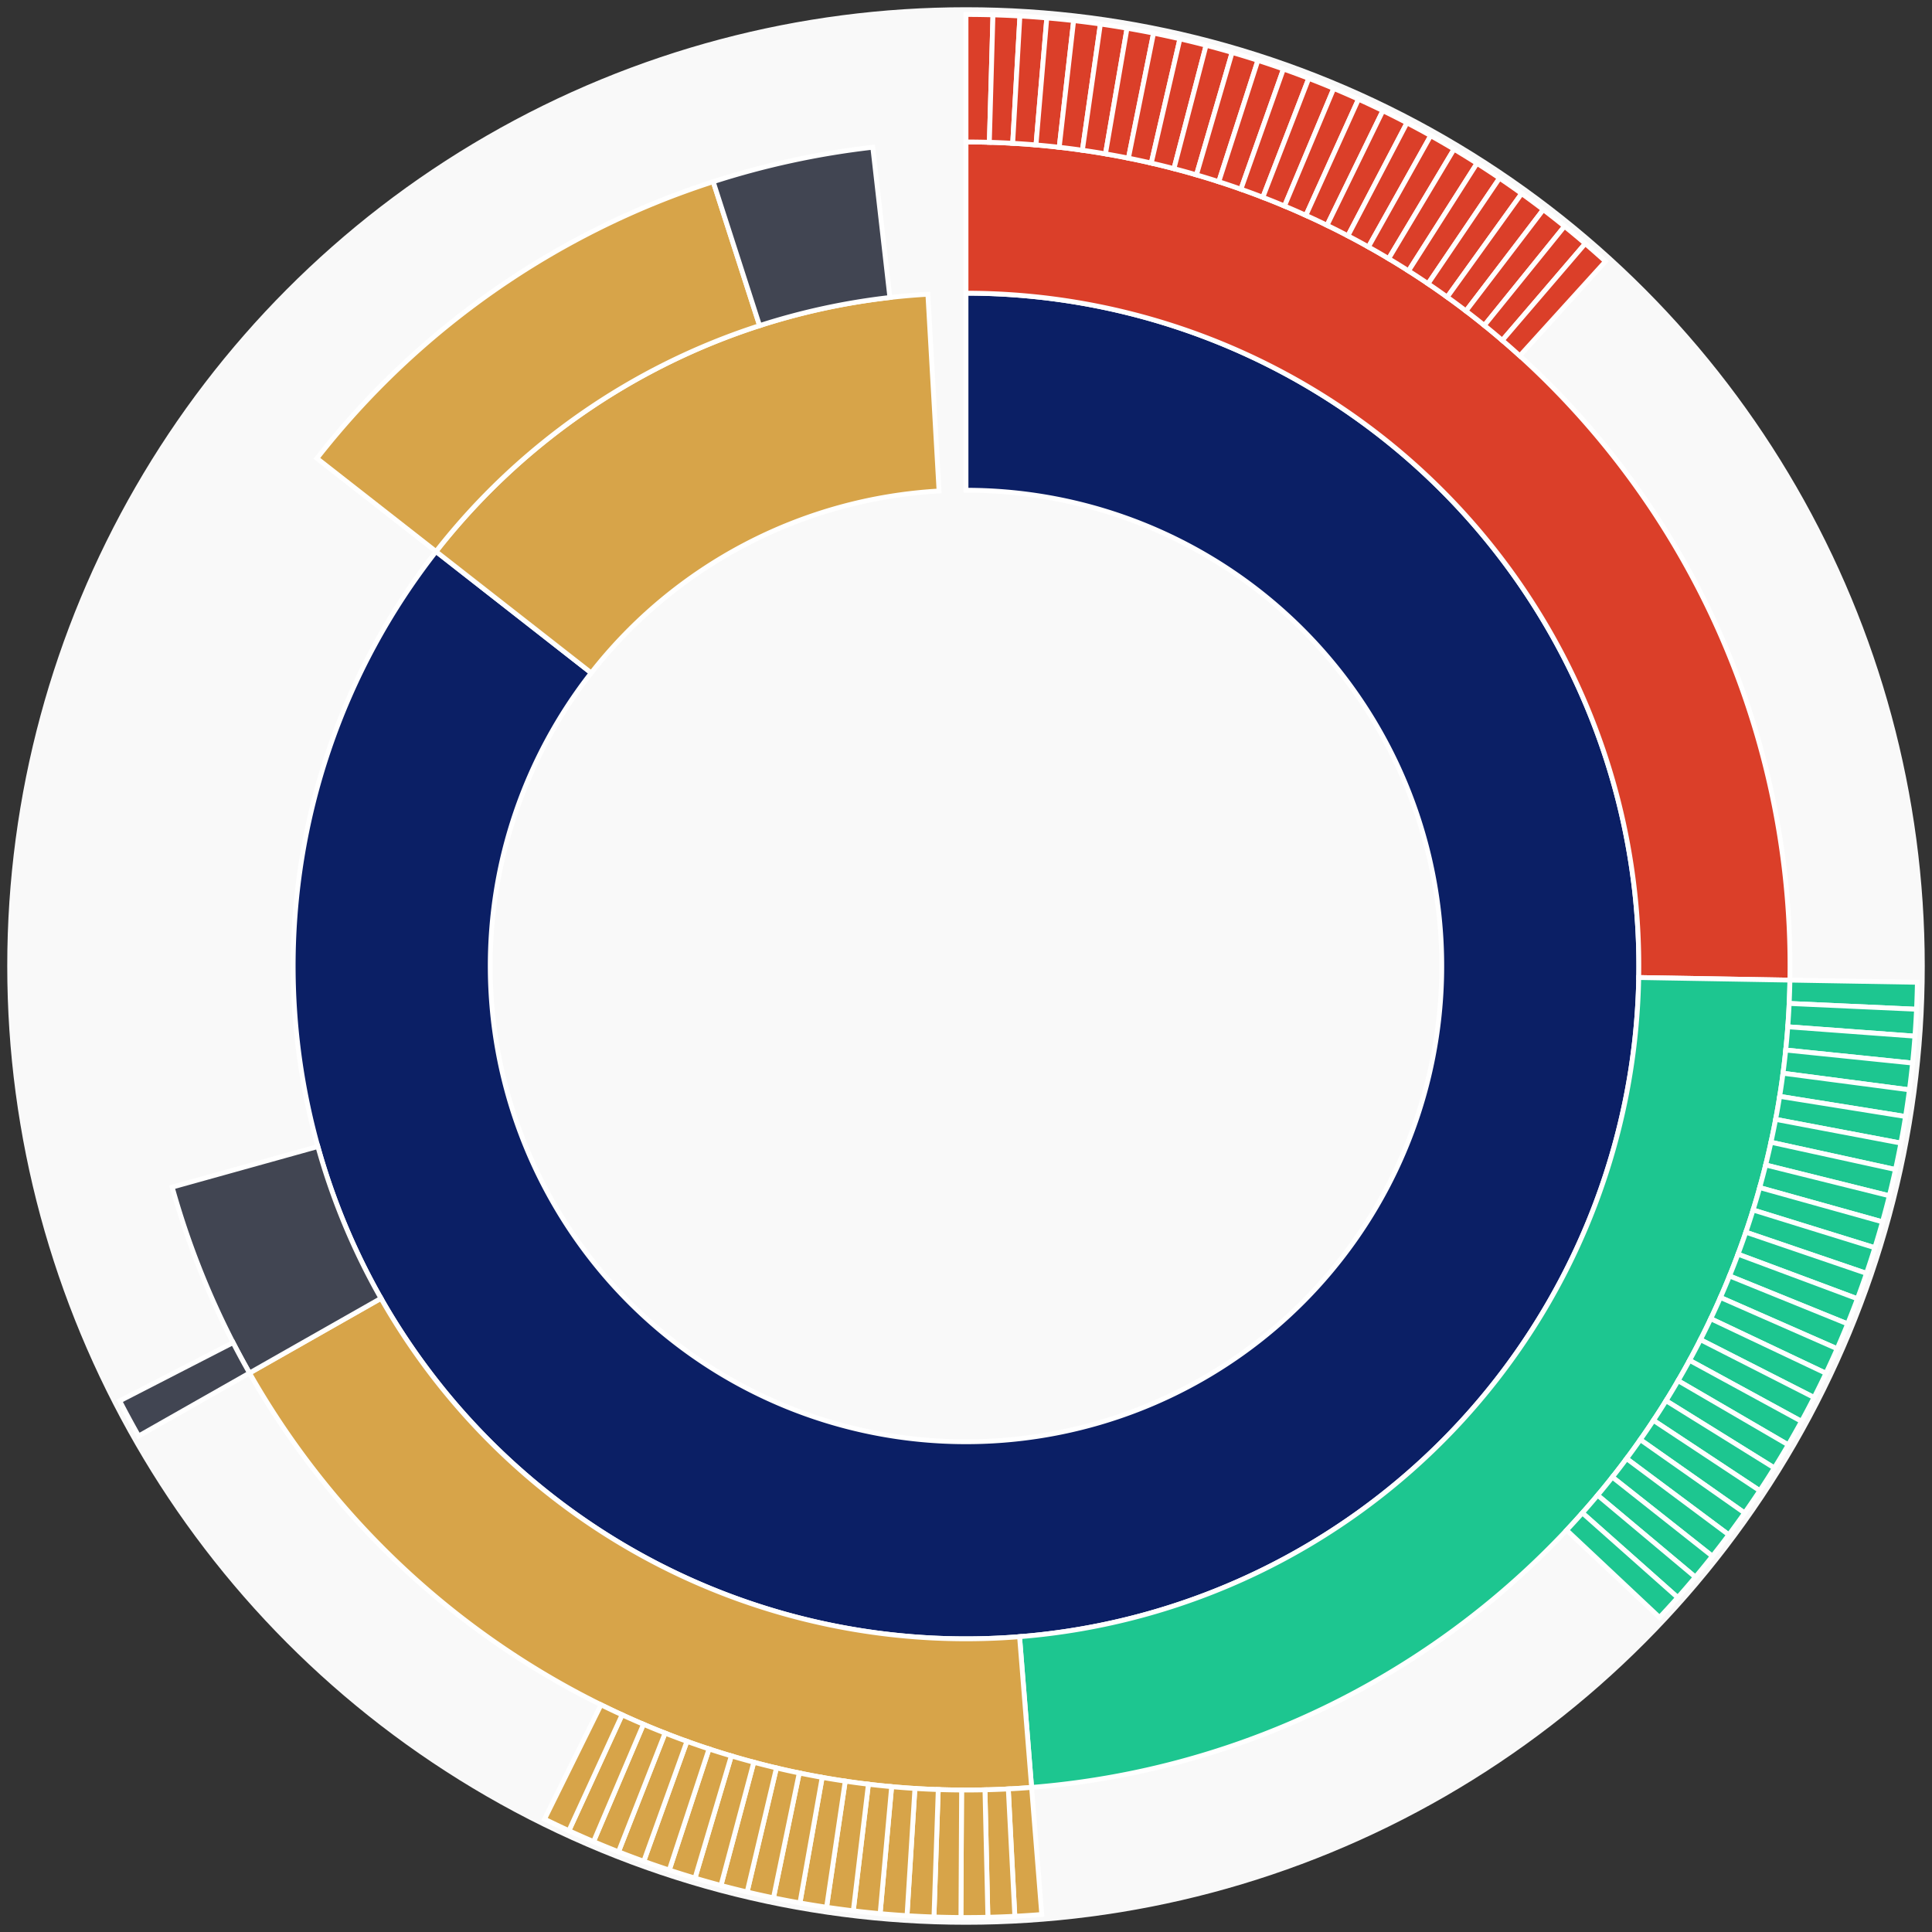 <svg xmlns="http://www.w3.org/2000/svg" width="400" height="400" id="block-7907891"><rect width="100%" height="100%" fill="#333333" stroke="none"/><g id="burst-container" transform="translate(200,200)"><circle r="197" style="fill: #f9f9f9; stroke: #f9f9f9; stroke-width: 3; opacity: 1;" id="circle-base"></circle><path display="none" d="M6.031385485800715e-15,-98.5A98.5,98.5,0,1,1,-6.031385485800715e-15,98.5A98.5,98.5,0,1,1,6.031385485800715e-15,-98.5Z" fill-rule="evenodd" id="p-type-root" style="stroke: #fff; opacity: 1;"></path><path d="M8.529667153919608e-15,-139.3A139.3,139.3,0,1,1,-109.726,-85.818L-77.588,-60.682A98.5,98.5,0,1,0,6.031385485800715e-15,-98.5Z" fill-rule="evenodd" style="fill: #0B1F65; stroke: #fff; opacity: 1;" id="p-type-data"></path><path d="M-109.726,-85.818A139.3,139.3,0,0,1,-7.893,-139.076L-5.581,-98.342A98.5,98.5,0,0,0,-77.588,-60.682Z" fill-rule="evenodd" style="fill: #D7A449; stroke: #fff; opacity: 1;" id="p-type-value"></path><path d="M1.0446666101440332e-14,-170.607A170.607,170.607,0,0,1,170.582,2.922L139.28,2.386A139.3,139.3,0,0,0,8.529667153919608e-15,-139.3Z" fill-rule="evenodd" style="fill: #DB3F29; stroke: #fff; opacity: 1;" id="p-type-functions"></path><path d="M170.582,2.922A170.607,170.607,0,0,1,13.583,170.065L11.09,138.858A139.3,139.3,0,0,0,139.28,2.386Z" fill-rule="evenodd" style="fill: #1DC690; stroke: #fff; opacity: 1;" id="p-type-logs"></path><path d="M13.583,170.065A170.607,170.607,0,0,1,-148.342,84.269L-121.121,68.806A139.3,139.3,0,0,0,11.09,138.858Z" fill-rule="evenodd" style="fill: #D7A449; stroke: #fff; opacity: 1;" id="p-type-tokenTransfers"></path><path d="M-148.342,84.269A170.607,170.607,0,0,1,-164.35,45.78L-134.191,37.379A139.3,139.3,0,0,0,-121.121,68.806Z" fill-rule="evenodd" style="fill: #414552; stroke: #fff; opacity: 1;" id="p-type-ether"></path><path d="M-134.386,-105.105A170.607,170.607,0,0,1,-52.338,-162.381L-42.734,-132.583A139.3,139.3,0,0,0,-109.726,-85.818Z" fill-rule="evenodd" style="fill: #D7A449; stroke: #fff; opacity: 1;" id="p-type-tokenTransfers"></path><path d="M-52.338,-162.381A170.607,170.607,0,0,1,-19.302,-169.512L-15.76,-138.406A139.3,139.3,0,0,0,-42.734,-132.583Z" fill-rule="evenodd" style="fill: #414552; stroke: #fff; opacity: 1;" id="p-type-ether"></path><path d="M1.206277097160143e-14,-197A197,197,0,0,1,5.583,-196.921L4.835,-170.538A170.607,170.607,0,0,0,1.0446666101440332e-14,-170.607Z" fill-rule="evenodd" style="fill: #DB3F29; stroke: #fff; opacity: 1;" id="p-type-functions"></path><path d="M5.583,-196.921A197,197,0,0,1,11.162,-196.684L9.667,-170.333A170.607,170.607,0,0,0,4.835,-170.538Z" fill-rule="evenodd" style="fill: #DB3F29; stroke: #fff; opacity: 1;" id="p-type-functions"></path><path d="M11.162,-196.684A197,197,0,0,1,16.732,-196.288L14.49,-169.991A170.607,170.607,0,0,0,9.667,-170.333Z" fill-rule="evenodd" style="fill: #DB3F29; stroke: #fff; opacity: 1;" id="p-type-functions"></path><path d="M16.732,-196.288A197,197,0,0,1,22.288,-195.735L19.302,-169.512A170.607,170.607,0,0,0,14.49,-169.991Z" fill-rule="evenodd" style="fill: #DB3F29; stroke: #fff; opacity: 1;" id="p-type-functions"></path><path d="M22.288,-195.735A197,197,0,0,1,27.827,-195.025L24.099,-168.896A170.607,170.607,0,0,0,19.302,-169.512Z" fill-rule="evenodd" style="fill: #DB3F29; stroke: #fff; opacity: 1;" id="p-type-functions"></path><path d="M27.827,-195.025A197,197,0,0,1,33.343,-194.158L28.876,-168.146A170.607,170.607,0,0,0,24.099,-168.896Z" fill-rule="evenodd" style="fill: #DB3F29; stroke: #fff; opacity: 1;" id="p-type-functions"></path><path d="M33.343,-194.158A197,197,0,0,1,38.833,-193.135L33.63,-167.26A170.607,170.607,0,0,0,28.876,-168.146Z" fill-rule="evenodd" style="fill: #DB3F29; stroke: #fff; opacity: 1;" id="p-type-functions"></path><path d="M38.833,-193.135A197,197,0,0,1,44.291,-191.957L38.357,-166.239A170.607,170.607,0,0,0,33.63,-167.26Z" fill-rule="evenodd" style="fill: #DB3F29; stroke: #fff; opacity: 1;" id="p-type-functions"></path><path d="M44.291,-191.957A197,197,0,0,1,49.713,-190.624L43.053,-165.085A170.607,170.607,0,0,0,38.357,-166.239Z" fill-rule="evenodd" style="fill: #DB3F29; stroke: #fff; opacity: 1;" id="p-type-functions"></path><path d="M49.713,-190.624A197,197,0,0,1,55.096,-189.139L47.715,-163.799A170.607,170.607,0,0,0,43.053,-165.085Z" fill-rule="evenodd" style="fill: #DB3F29; stroke: #fff; opacity: 1;" id="p-type-functions"></path><path d="M55.096,-189.139A197,197,0,0,1,60.434,-187.501L52.338,-162.381A170.607,170.607,0,0,0,47.715,-163.799Z" fill-rule="evenodd" style="fill: #DB3F29; stroke: #fff; opacity: 1;" id="p-type-functions"></path><path d="M60.434,-187.501A197,197,0,0,1,65.724,-185.713L56.919,-160.832A170.607,170.607,0,0,0,52.338,-162.381Z" fill-rule="evenodd" style="fill: #DB3F29; stroke: #fff; opacity: 1;" id="p-type-functions"></path><path d="M65.724,-185.713A197,197,0,0,1,70.961,-183.776L61.454,-159.154A170.607,170.607,0,0,0,56.919,-160.832Z" fill-rule="evenodd" style="fill: #DB3F29; stroke: #fff; opacity: 1;" id="p-type-functions"></path><path d="M70.961,-183.776A197,197,0,0,1,76.141,-181.691L65.94,-157.349A170.607,170.607,0,0,0,61.454,-159.154Z" fill-rule="evenodd" style="fill: #DB3F29; stroke: #fff; opacity: 1;" id="p-type-functions"></path><path d="M76.141,-181.691A197,197,0,0,1,81.26,-179.46L70.373,-155.417A170.607,170.607,0,0,0,65.94,-157.349Z" fill-rule="evenodd" style="fill: #DB3F29; stroke: #fff; opacity: 1;" id="p-type-functions"></path><path d="M81.26,-179.46A197,197,0,0,1,86.314,-177.085L74.75,-153.36A170.607,170.607,0,0,0,70.373,-155.417Z" fill-rule="evenodd" style="fill: #DB3F29; stroke: #fff; opacity: 1;" id="p-type-functions"></path><path d="M86.314,-177.085A197,197,0,0,1,91.298,-174.567L79.066,-151.18A170.607,170.607,0,0,0,74.75,-153.36Z" fill-rule="evenodd" style="fill: #DB3F29; stroke: #fff; opacity: 1;" id="p-type-functions"></path><path d="M91.298,-174.567A197,197,0,0,1,96.209,-171.91L83.319,-148.878A170.607,170.607,0,0,0,79.066,-151.18Z" fill-rule="evenodd" style="fill: #DB3F29; stroke: #fff; opacity: 1;" id="p-type-functions"></path><path d="M96.209,-171.91A197,197,0,0,1,101.042,-169.114L87.505,-146.457A170.607,170.607,0,0,0,83.319,-148.878Z" fill-rule="evenodd" style="fill: #DB3F29; stroke: #fff; opacity: 1;" id="p-type-functions"></path><path d="M101.042,-169.114A197,197,0,0,1,105.795,-166.182L91.621,-143.918A170.607,170.607,0,0,0,87.505,-146.457Z" fill-rule="evenodd" style="fill: #DB3F29; stroke: #fff; opacity: 1;" id="p-type-functions"></path><path d="M105.795,-166.182A197,197,0,0,1,110.462,-163.117L95.663,-141.263A170.607,170.607,0,0,0,91.621,-143.918Z" fill-rule="evenodd" style="fill: #DB3F29; stroke: #fff; opacity: 1;" id="p-type-functions"></path><path d="M110.462,-163.117A197,197,0,0,1,115.041,-159.921L99.628,-138.495A170.607,170.607,0,0,0,95.663,-141.263Z" fill-rule="evenodd" style="fill: #DB3F29; stroke: #fff; opacity: 1;" id="p-type-functions"></path><path d="M115.041,-159.921A197,197,0,0,1,119.527,-156.596L103.513,-135.616A170.607,170.607,0,0,0,99.628,-138.495Z" fill-rule="evenodd" style="fill: #DB3F29; stroke: #fff; opacity: 1;" id="p-type-functions"></path><path d="M119.527,-156.596A197,197,0,0,1,123.917,-153.145L107.315,-132.628A170.607,170.607,0,0,0,103.513,-135.616Z" fill-rule="evenodd" style="fill: #DB3F29; stroke: #fff; opacity: 1;" id="p-type-functions"></path><path d="M123.917,-153.145A197,197,0,0,1,128.208,-149.572L111.031,-129.533A170.607,170.607,0,0,0,107.315,-132.628Z" fill-rule="evenodd" style="fill: #DB3F29; stroke: #fff; opacity: 1;" id="p-type-functions"></path><path d="M128.208,-149.572A197,197,0,0,1,132.395,-145.878L114.658,-126.334A170.607,170.607,0,0,0,111.031,-129.533Z" fill-rule="evenodd" style="fill: #DB3F29; stroke: #fff; opacity: 1;" id="p-type-functions"></path><path d="M196.971,3.374A197,197,0,0,1,196.796,8.955L170.431,7.755A170.607,170.607,0,0,0,170.582,2.922Z" fill-rule="evenodd" style="fill: #1DC690; stroke: #fff; opacity: 1;" id="p-type-logs"></path><path d="M196.796,8.955A197,197,0,0,1,196.464,14.529L170.142,12.583A170.607,170.607,0,0,0,170.431,7.755Z" fill-rule="evenodd" style="fill: #1DC690; stroke: #fff; opacity: 1;" id="p-type-logs"></path><path d="M196.464,14.529A197,197,0,0,1,195.973,20.091L169.717,17.4A170.607,170.607,0,0,0,170.142,12.583Z" fill-rule="evenodd" style="fill: #1DC690; stroke: #fff; opacity: 1;" id="p-type-logs"></path><path d="M195.973,20.091A197,197,0,0,1,195.325,25.637L169.156,22.203A170.607,170.607,0,0,0,169.717,17.4Z" fill-rule="evenodd" style="fill: #1DC690; stroke: #fff; opacity: 1;" id="p-type-logs"></path><path d="M195.325,25.637A197,197,0,0,1,194.52,31.163L168.459,26.988A170.607,170.607,0,0,0,169.156,22.203Z" fill-rule="evenodd" style="fill: #1DC690; stroke: #fff; opacity: 1;" id="p-type-logs"></path><path d="M194.52,31.163A197,197,0,0,1,193.558,36.664L167.626,31.752A170.607,170.607,0,0,0,168.459,26.988Z" fill-rule="evenodd" style="fill: #1DC690; stroke: #fff; opacity: 1;" id="p-type-logs"></path><path d="M193.558,36.664A197,197,0,0,1,192.441,42.135L166.659,36.49A170.607,170.607,0,0,0,167.626,31.752Z" fill-rule="evenodd" style="fill: #1DC690; stroke: #fff; opacity: 1;" id="p-type-logs"></path><path d="M192.441,42.135A197,197,0,0,1,191.17,47.572L165.558,41.198A170.607,170.607,0,0,0,166.659,36.49Z" fill-rule="evenodd" style="fill: #1DC690; stroke: #fff; opacity: 1;" id="p-type-logs"></path><path d="M191.17,47.572A197,197,0,0,1,189.745,52.971L164.324,45.874A170.607,170.607,0,0,0,165.558,41.198Z" fill-rule="evenodd" style="fill: #1DC690; stroke: #fff; opacity: 1;" id="p-type-logs"></path><path d="M189.745,52.971A197,197,0,0,1,188.167,58.327L162.958,50.513A170.607,170.607,0,0,0,164.324,45.874Z" fill-rule="evenodd" style="fill: #1DC690; stroke: #fff; opacity: 1;" id="p-type-logs"></path><path d="M188.167,58.327A197,197,0,0,1,186.439,63.637L161.461,55.111A170.607,170.607,0,0,0,162.958,50.513Z" fill-rule="evenodd" style="fill: #1DC690; stroke: #fff; opacity: 1;" id="p-type-logs"></path><path d="M186.439,63.637A197,197,0,0,1,184.56,68.895L159.834,59.665A170.607,170.607,0,0,0,161.461,55.111Z" fill-rule="evenodd" style="fill: #1DC690; stroke: #fff; opacity: 1;" id="p-type-logs"></path><path d="M184.56,68.895A197,197,0,0,1,182.533,74.098L158.079,64.171A170.607,170.607,0,0,0,159.834,59.665Z" fill-rule="evenodd" style="fill: #1DC690; stroke: #fff; opacity: 1;" id="p-type-logs"></path><path d="M182.533,74.098A197,197,0,0,1,180.36,79.242L156.196,68.625A170.607,170.607,0,0,0,158.079,64.171Z" fill-rule="evenodd" style="fill: #1DC690; stroke: #fff; opacity: 1;" id="p-type-logs"></path><path d="M180.36,79.242A197,197,0,0,1,178.042,84.322L154.189,73.025A170.607,170.607,0,0,0,156.196,68.625Z" fill-rule="evenodd" style="fill: #1DC690; stroke: #fff; opacity: 1;" id="p-type-logs"></path><path d="M178.042,84.322A197,197,0,0,1,175.58,89.334L152.057,77.365A170.607,170.607,0,0,0,154.189,73.025Z" fill-rule="evenodd" style="fill: #1DC690; stroke: #fff; opacity: 1;" id="p-type-logs"></path><path d="M175.58,89.334A197,197,0,0,1,172.978,94.274L149.803,81.644A170.607,170.607,0,0,0,152.057,77.365Z" fill-rule="evenodd" style="fill: #1DC690; stroke: #fff; opacity: 1;" id="p-type-logs"></path><path d="M172.978,94.274A197,197,0,0,1,170.237,99.139L147.429,85.857A170.607,170.607,0,0,0,149.803,81.644Z" fill-rule="evenodd" style="fill: #1DC690; stroke: #fff; opacity: 1;" id="p-type-logs"></path><path d="M170.237,99.139A197,197,0,0,1,167.358,103.924L144.937,90.001A170.607,170.607,0,0,0,147.429,85.857Z" fill-rule="evenodd" style="fill: #1DC690; stroke: #fff; opacity: 1;" id="p-type-logs"></path><path d="M167.358,103.924A197,197,0,0,1,164.346,108.625L142.328,94.072A170.607,170.607,0,0,0,144.937,90.001Z" fill-rule="evenodd" style="fill: #1DC690; stroke: #fff; opacity: 1;" id="p-type-logs"></path><path d="M164.346,108.625A197,197,0,0,1,161.201,113.24L139.604,98.068A170.607,170.607,0,0,0,142.328,94.072Z" fill-rule="evenodd" style="fill: #1DC690; stroke: #fff; opacity: 1;" id="p-type-logs"></path><path d="M161.201,113.24A197,197,0,0,1,157.927,117.763L136.769,101.986A170.607,170.607,0,0,0,139.604,98.068Z" fill-rule="evenodd" style="fill: #1DC690; stroke: #fff; opacity: 1;" id="p-type-logs"></path><path d="M157.927,117.763A197,197,0,0,1,154.526,122.191L133.823,105.821A170.607,170.607,0,0,0,136.769,101.986Z" fill-rule="evenodd" style="fill: #1DC690; stroke: #fff; opacity: 1;" id="p-type-logs"></path><path d="M154.526,122.191A197,197,0,0,1,151.001,126.522L130.77,109.571A170.607,170.607,0,0,0,133.823,105.821Z" fill-rule="evenodd" style="fill: #1DC690; stroke: #fff; opacity: 1;" id="p-type-logs"></path><path d="M151.001,126.522A197,197,0,0,1,147.354,130.751L127.613,113.233A170.607,170.607,0,0,0,130.77,109.571Z" fill-rule="evenodd" style="fill: #1DC690; stroke: #fff; opacity: 1;" id="p-type-logs"></path><path d="M147.354,130.751A197,197,0,0,1,143.589,134.874L124.352,116.805A170.607,170.607,0,0,0,127.613,113.233Z" fill-rule="evenodd" style="fill: #1DC690; stroke: #fff; opacity: 1;" id="p-type-logs"></path><path d="M15.684,196.375A197,197,0,0,1,10.112,196.74L8.758,170.382A170.607,170.607,0,0,0,13.583,170.065Z" fill-rule="evenodd" style="fill: #D7A449; stroke: #fff; opacity: 1;" id="p-type-tokenTransfers"></path><path d="M10.112,196.74A197,197,0,0,1,4.532,196.948L3.925,170.562A170.607,170.607,0,0,0,8.758,170.382Z" fill-rule="evenodd" style="fill: #D7A449; stroke: #fff; opacity: 1;" id="p-type-tokenTransfers"></path><path d="M4.532,196.948A197,197,0,0,1,-1.051,196.997L-0.91,170.605A170.607,170.607,0,0,0,3.925,170.562Z" fill-rule="evenodd" style="fill: #D7A449; stroke: #fff; opacity: 1;" id="p-type-tokenTransfers"></path><path d="M-1.051,196.997A197,197,0,0,1,-6.634,196.888L-5.745,170.51A170.607,170.607,0,0,0,-0.91,170.605Z" fill-rule="evenodd" style="fill: #D7A449; stroke: #fff; opacity: 1;" id="p-type-tokenTransfers"></path><path d="M-6.634,196.888A197,197,0,0,1,-12.212,196.621L-10.576,170.279A170.607,170.607,0,0,0,-5.745,170.51Z" fill-rule="evenodd" style="fill: #D7A449; stroke: #fff; opacity: 1;" id="p-type-tokenTransfers"></path><path d="M-12.212,196.621A197,197,0,0,1,-17.779,196.196L-15.397,169.911A170.607,170.607,0,0,0,-10.576,170.279Z" fill-rule="evenodd" style="fill: #D7A449; stroke: #fff; opacity: 1;" id="p-type-tokenTransfers"></path><path d="M-17.779,196.196A197,197,0,0,1,-23.333,195.613L-20.207,169.406A170.607,170.607,0,0,0,-15.397,169.911Z" fill-rule="evenodd" style="fill: #D7A449; stroke: #fff; opacity: 1;" id="p-type-tokenTransfers"></path><path d="M-23.333,195.613A197,197,0,0,1,-28.867,194.873L-25,168.765A170.607,170.607,0,0,0,-20.207,169.406Z" fill-rule="evenodd" style="fill: #D7A449; stroke: #fff; opacity: 1;" id="p-type-tokenTransfers"></path><path d="M-28.867,194.873A197,197,0,0,1,-34.379,193.977L-29.773,167.989A170.607,170.607,0,0,0,-25,168.765Z" fill-rule="evenodd" style="fill: #D7A449; stroke: #fff; opacity: 1;" id="p-type-tokenTransfers"></path><path d="M-34.379,193.977A197,197,0,0,1,-39.863,192.925L-34.522,167.078A170.607,170.607,0,0,0,-29.773,167.989Z" fill-rule="evenodd" style="fill: #D7A449; stroke: #fff; opacity: 1;" id="p-type-tokenTransfers"></path><path d="M-39.863,192.925A197,197,0,0,1,-45.314,191.717L-39.244,166.032A170.607,170.607,0,0,0,-34.522,167.078Z" fill-rule="evenodd" style="fill: #D7A449; stroke: #fff; opacity: 1;" id="p-type-tokenTransfers"></path><path d="M-45.314,191.717A197,197,0,0,1,-50.73,190.356L-43.933,164.853A170.607,170.607,0,0,0,-39.244,166.032Z" fill-rule="evenodd" style="fill: #D7A449; stroke: #fff; opacity: 1;" id="p-type-tokenTransfers"></path><path d="M-50.73,190.356A197,197,0,0,1,-56.105,188.842L-48.588,163.542A170.607,170.607,0,0,0,-43.933,164.853Z" fill-rule="evenodd" style="fill: #D7A449; stroke: #fff; opacity: 1;" id="p-type-tokenTransfers"></path><path d="M-56.105,188.842A197,197,0,0,1,-61.434,187.176L-53.204,162.099A170.607,170.607,0,0,0,-48.588,163.542Z" fill-rule="evenodd" style="fill: #D7A449; stroke: #fff; opacity: 1;" id="p-type-tokenTransfers"></path><path d="M-61.434,187.176A197,197,0,0,1,-66.714,185.36L-57.776,160.526A170.607,170.607,0,0,0,-53.204,162.099Z" fill-rule="evenodd" style="fill: #D7A449; stroke: #fff; opacity: 1;" id="p-type-tokenTransfers"></path><path d="M-66.714,185.36A197,197,0,0,1,-71.941,183.394L-62.303,158.824A170.607,170.607,0,0,0,-57.776,160.526Z" fill-rule="evenodd" style="fill: #D7A449; stroke: #fff; opacity: 1;" id="p-type-tokenTransfers"></path><path d="M-71.941,183.394A197,197,0,0,1,-77.11,181.282L-66.779,156.995A170.607,170.607,0,0,0,-62.303,158.824Z" fill-rule="evenodd" style="fill: #D7A449; stroke: #fff; opacity: 1;" id="p-type-tokenTransfers"></path><path d="M-77.11,181.282A197,197,0,0,1,-82.217,179.024L-71.202,155.039A170.607,170.607,0,0,0,-66.779,156.995Z" fill-rule="evenodd" style="fill: #D7A449; stroke: #fff; opacity: 1;" id="p-type-tokenTransfers"></path><path d="M-82.217,179.024A197,197,0,0,1,-87.257,176.621L-75.567,152.959A170.607,170.607,0,0,0,-71.202,155.039Z" fill-rule="evenodd" style="fill: #D7A449; stroke: #fff; opacity: 1;" id="p-type-tokenTransfers"></path><path d="M-171.291,97.306A197,197,0,0,1,-175.221,90.037L-151.746,77.974A170.607,170.607,0,0,0,-148.342,84.269Z" fill-rule="evenodd" style="fill: #414552; stroke: #fff; opacity: 1;" id="p-type-ether"></path></g></svg>